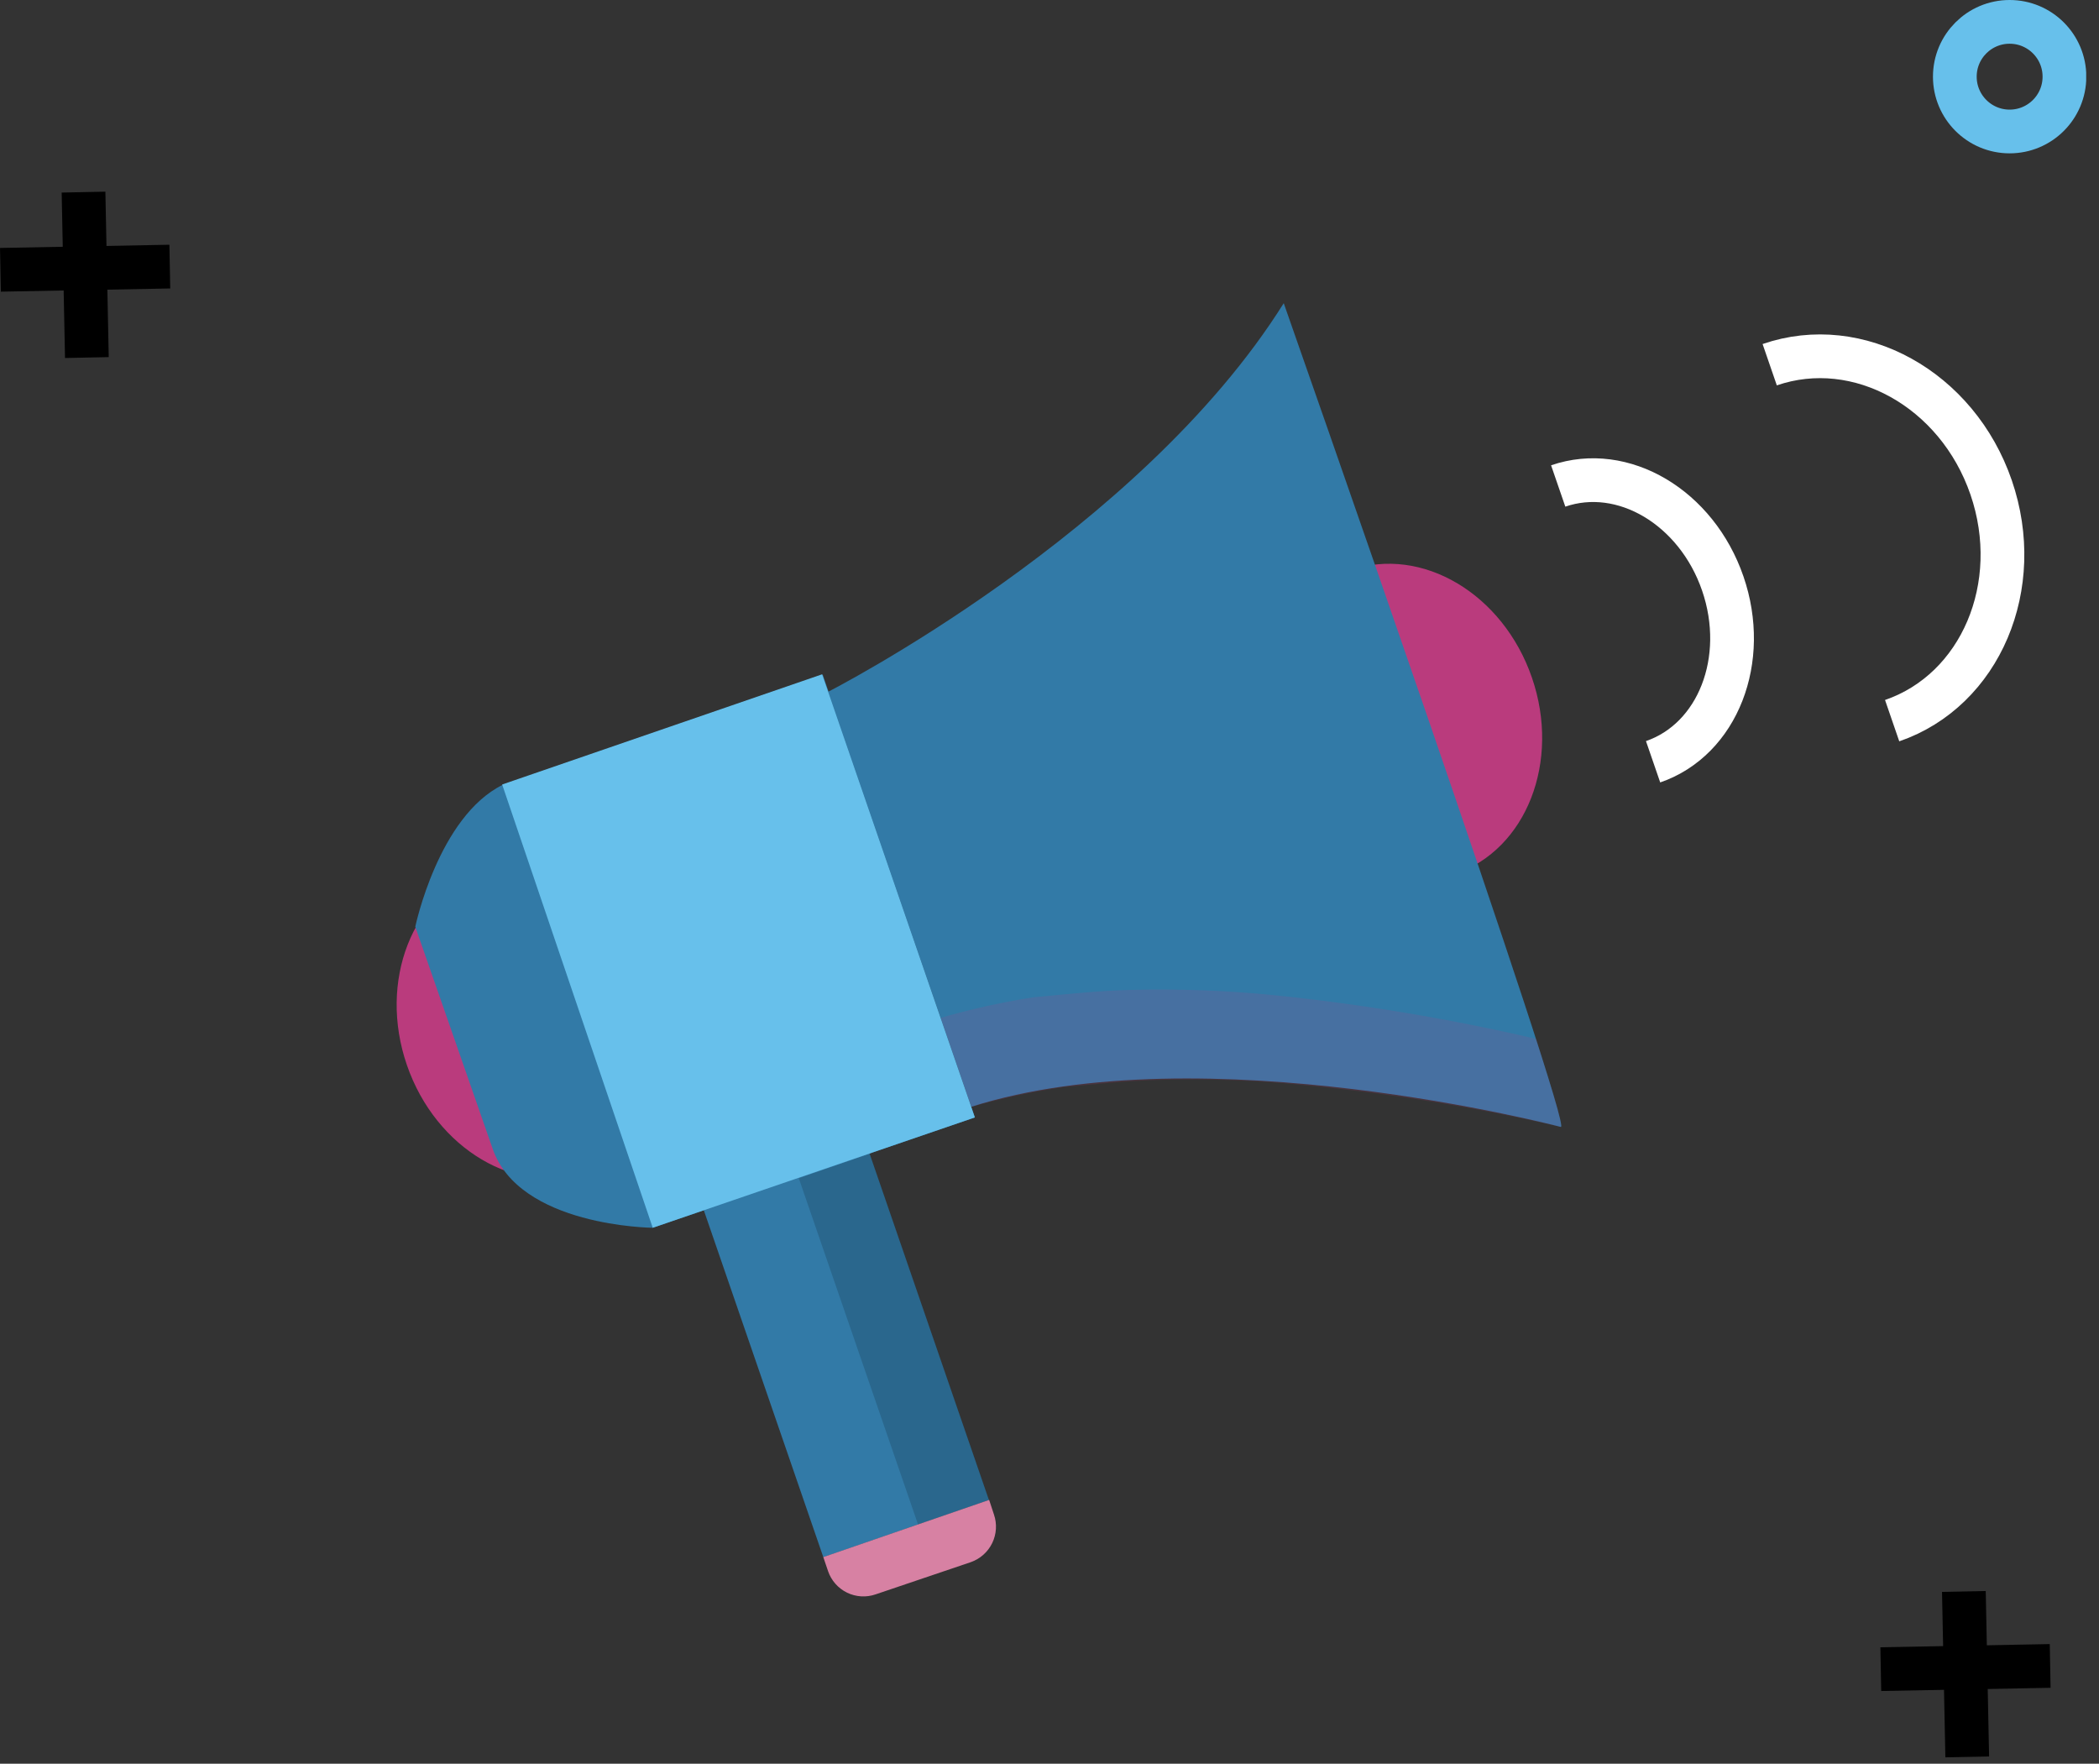 <svg width="144" height="121" viewBox="0 0 144 121" fill="none" xmlns="http://www.w3.org/2000/svg">
<rect x="0" y="0" width="144" height="121" fill="#333333" stroke="none"/>
<g clip-path="url(#clip0_4_689)">
<path d="M99.836 59.954C104.724 58.27 107.079 52.241 105.096 46.486C103.114 40.732 97.545 37.432 92.657 39.116C87.77 40.8 85.415 46.83 87.397 52.584C89.38 58.338 94.949 61.638 99.836 59.954Z" fill="#BA3B7D"/>
<path d="M66.63 75.93L56.81 47.46C56.81 47.46 78.18 36.58 88.07 20.8C88.07 20.8 108.12 77.89 107.07 77.31C107.07 77.31 82.59 70.86 66.63 75.93Z" fill="#327AA7"/>
<path d="M40.354 80.438C45.241 78.754 47.596 72.724 45.614 66.97C43.631 61.216 38.062 57.916 33.175 59.6C28.287 61.284 25.932 67.314 27.915 73.068C29.897 78.822 35.466 82.122 40.354 80.438Z" fill="#BA3B7D"/>
<path d="M58.011 74.362L46.647 78.277L56.484 106.83L67.848 102.915L58.011 74.362Z" fill="#327AA7"/>
<path opacity="0.16" d="M54.8 80.83L59.67 79.15L68.15 103.76C68.265 104.093 68.313 104.445 68.292 104.797C68.271 105.148 68.181 105.492 68.027 105.809C67.873 106.126 67.657 106.409 67.394 106.642C67.13 106.876 66.823 107.055 66.49 107.17L64.15 107.98L54.8 80.83Z" fill="black"/>
<path opacity="0.16" d="M105.38 71.27C99.449 69.892 93.437 68.89 87.38 68.27C84.137 67.95 80.878 67.83 77.62 67.91C75.19 67.98 73.57 68.17 70.88 68.42C68.725 68.758 66.594 69.232 64.5 69.84L66.61 75.95C68.691 75.354 70.809 74.897 72.95 74.58C75.08 74.39 77.25 74.14 79.68 74.08C82.938 73.99 86.198 74.11 89.44 74.44C95.373 75.011 101.262 75.97 107.07 77.31C107.07 77.31 107.27 77.31 106.43 74.64L105.38 71.27Z" fill="#BA3B7D"/>
<path d="M66.88 76.66L44.78 84.23C44.78 84.23 35.59 84.16 33.78 78.76L28.49 63.58C28.49 63.58 30.07 56.02 34.49 53.84L56.44 46.28L66.88 76.66Z" fill="#327AA7"/>
<path d="M34.45 53.82L56.4 46.26L66.88 76.66L44.78 84.23" fill="#67C0EB"/>
<path d="M56.49 106.82L67.86 102.9L68.19 103.9C68.41 104.544 68.367 105.25 68.069 105.863C67.771 106.475 67.243 106.945 66.6 107.17L60.07 109.38C59.751 109.49 59.414 109.537 59.078 109.516C58.742 109.496 58.412 109.41 58.11 109.262C57.807 109.114 57.536 108.908 57.313 108.655C57.09 108.403 56.919 108.109 56.81 107.79V107.79L56.47 106.79L56.49 106.82Z" fill="#D781A3"/>
<path d="M113.409 52.26C117.849 50.73 119.989 45.26 118.189 40.03C116.389 34.8 111.339 31.81 106.899 33.34" stroke="white" stroke-width="3"/>
<path d="M129.809 49.44C135.879 47.35 138.919 40.19 136.599 33.44C134.279 26.69 127.479 22.93 121.409 25.02" stroke="white" stroke-width="3"/>
<path d="M137.869 9.02C139.946 9.02 141.629 7.337 141.629 5.26C141.629 3.183 139.946 1.5 137.869 1.5C135.793 1.5 134.109 3.183 134.109 5.26C134.109 7.337 135.793 9.02 137.869 9.02Z" stroke="#67C0EB" stroke-width="3"/>
<path d="M5.73 13.18L5.96 24.53" stroke="black" stroke-width="3"/>
<path d="M11.65 18.29L0.03 18.51" stroke="black" stroke-width="3"/>
<path d="M134.73 109.18L134.96 120.53" stroke="black" stroke-width="3"/>
<path d="M140.65 114.29L129.03 114.51" stroke="black" stroke-width="3"/>
</g>
<defs>
<clipPath id="clip0_4_689">
<rect width="143.12" height="120.56" fill="white"/>
</clipPath>
</defs>
</svg>
